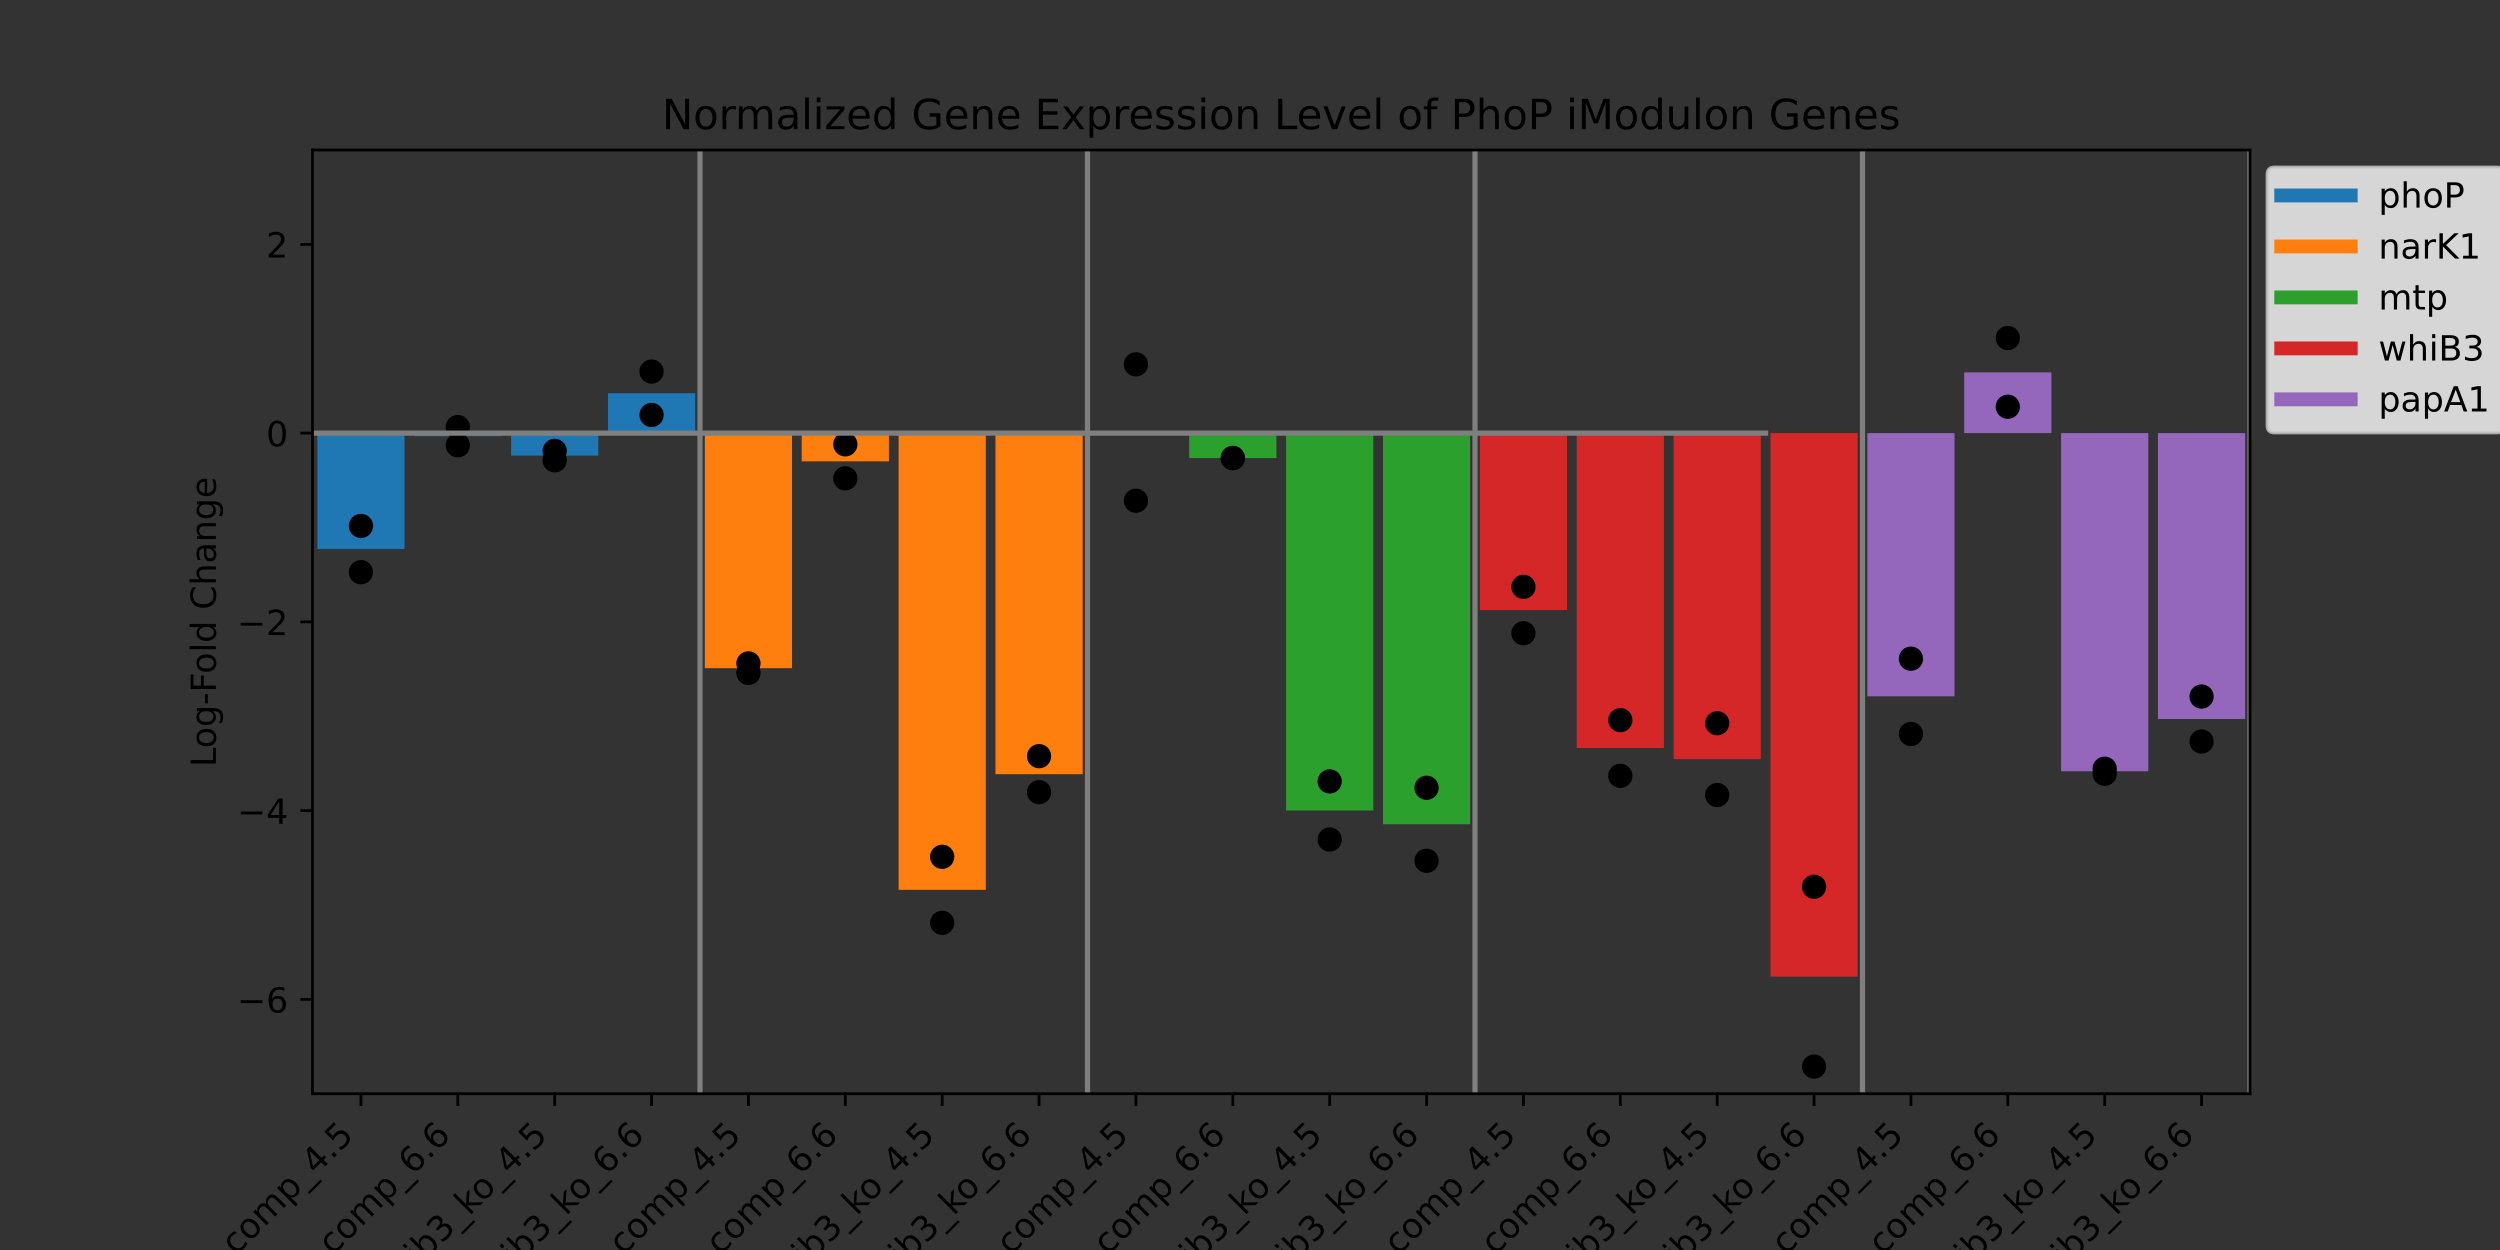 <?xml version="1.0" encoding="utf-8" standalone="no"?>
<!DOCTYPE svg PUBLIC "-//W3C//DTD SVG 1.1//EN"
  "http://www.w3.org/Graphics/SVG/1.1/DTD/svg11.dtd">
<!-- Created with matplotlib (https://matplotlib.org/) -->
<svg height="360pt" version="1.1" viewBox="0 0 720 360" width="720pt" xmlns="http://www.w3.org/2000/svg" xmlns:xlink="http://www.w3.org/1999/xlink">
 <rect x="0" y="0" width="720" height="360" fill="#333333" stroke="none"/>
 <defs>
  <style type="text/css">*{stroke-linecap:butt;stroke-linejoin:round;}</style>
 </defs>
 <g id="figure_1">
  <g id="patch_1">
   <path d="M 0 360 
L 720 360 
L 720 0 
L 0 0 
z
" style="fill:none;"/>
  </g>
  <g id="axes_1">
   <g id="patch_2">
    <path d="M 90 315 
L 648 315 
L 648 43.2 
L 90 43.2 
z
" style="fill:none;"/>
   </g>
   <g id="patch_3">
    <path clip-path="url(#pc46be1fe2b)" d="M 91.395 124.74 
L 116.505 124.74 
L 116.505 158.132 
L 91.395 158.132 
z
" style="fill:#1f77b4;"/>
   </g>
   <g id="patch_4">
    <path clip-path="url(#pc46be1fe2b)" d="M 119.295 124.74 
L 144.405 124.74 
L 144.405 125.62 
L 119.295 125.62 
z
" style="fill:#1f77b4;"/>
   </g>
   <g id="patch_5">
    <path clip-path="url(#pc46be1fe2b)" d="M 147.195 124.74 
L 172.305 124.74 
L 172.305 131.219 
L 147.195 131.219 
z
" style="fill:#1f77b4;"/>
   </g>
   <g id="patch_6">
    <path clip-path="url(#pc46be1fe2b)" d="M 175.095 124.74 
L 200.205 124.74 
L 200.205 113.263 
L 175.095 113.263 
z
" style="fill:#1f77b4;"/>
   </g>
   <g id="patch_7">
    <path clip-path="url(#pc46be1fe2b)" d="M 202.995 124.74 
L 228.105 124.74 
L 228.105 192.435 
L 202.995 192.435 
z
" style="fill:#ff7f0e;"/>
   </g>
   <g id="patch_8">
    <path clip-path="url(#pc46be1fe2b)" d="M 230.895 124.74 
L 256.005 124.74 
L 256.005 132.869 
L 230.895 132.869 
z
" style="fill:#ff7f0e;"/>
   </g>
   <g id="patch_9">
    <path clip-path="url(#pc46be1fe2b)" d="M 258.795 124.74 
L 283.905 124.74 
L 283.905 256.269 
L 258.795 256.269 
z
" style="fill:#ff7f0e;"/>
   </g>
   <g id="patch_10">
    <path clip-path="url(#pc46be1fe2b)" d="M 286.695 124.74 
L 311.805 124.74 
L 311.805 222.966 
L 286.695 222.966 
z
" style="fill:#ff7f0e;"/>
   </g>
   <g id="patch_11">
    <path clip-path="url(#pc46be1fe2b)" d="M 314.595 124.74 
L 339.705 124.74 
L 339.705 124.568 
L 314.595 124.568 
z
" style="fill:#2ca02c;"/>
   </g>
   <g id="patch_12">
    <path clip-path="url(#pc46be1fe2b)" d="M 342.495 124.74 
L 367.605 124.74 
L 367.605 131.926 
L 342.495 131.926 
z
" style="fill:#2ca02c;"/>
   </g>
   <g id="patch_13">
    <path clip-path="url(#pc46be1fe2b)" d="M 370.395 124.74 
L 395.505 124.74 
L 395.505 233.416 
L 370.395 233.416 
z
" style="fill:#2ca02c;"/>
   </g>
   <g id="patch_14">
    <path clip-path="url(#pc46be1fe2b)" d="M 398.295 124.74 
L 423.405 124.74 
L 423.405 237.389 
L 398.295 237.389 
z
" style="fill:#2ca02c;"/>
   </g>
   <g id="patch_15">
    <path clip-path="url(#pc46be1fe2b)" d="M 426.195 124.74 
L 451.305 124.74 
L 451.305 175.691 
L 426.195 175.691 
z
" style="fill:#d62728;"/>
   </g>
   <g id="patch_16">
    <path clip-path="url(#pc46be1fe2b)" d="M 454.095 124.74 
L 479.205 124.74 
L 479.205 215.42 
L 454.095 215.42 
z
" style="fill:#d62728;"/>
   </g>
   <g id="patch_17">
    <path clip-path="url(#pc46be1fe2b)" d="M 481.995 124.74 
L 507.105 124.74 
L 507.105 218.629 
L 481.995 218.629 
z
" style="fill:#d62728;"/>
   </g>
   <g id="patch_18">
    <path clip-path="url(#pc46be1fe2b)" d="M 509.895 124.74 
L 535.005 124.74 
L 535.005 281.283 
L 509.895 281.283 
z
" style="fill:#d62728;"/>
   </g>
   <g id="patch_19">
    <path clip-path="url(#pc46be1fe2b)" d="M 537.795 124.74 
L 562.905 124.74 
L 562.905 200.541 
L 537.795 200.541 
z
" style="fill:#9467bd;"/>
   </g>
   <g id="patch_20">
    <path clip-path="url(#pc46be1fe2b)" d="M 565.695 124.74 
L 590.805 124.74 
L 590.805 107.239 
L 565.695 107.239 
z
" style="fill:#9467bd;"/>
   </g>
   <g id="patch_21">
    <path clip-path="url(#pc46be1fe2b)" d="M 593.595 124.74 
L 618.705 124.74 
L 618.705 222.123 
L 593.595 222.123 
z
" style="fill:#9467bd;"/>
   </g>
   <g id="patch_22">
    <path clip-path="url(#pc46be1fe2b)" d="M 621.495 124.74 
L 646.605 124.74 
L 646.605 207.077 
L 621.495 207.077 
z
" style="fill:#9467bd;"/>
   </g>
   <g id="matplotlib.axis_1">
    <g id="xtick_1">
     <g id="line2d_1">
      <defs>
       <path d="M 0 0 
L 0 3.5 
" id="md2fd1d9abb" style="stroke:#000000;stroke-width:0.8;"/>
      </defs>
      <g>
       <use style="stroke:#000000;stroke-width:0.8;" x="103.95" xlink:href="#md2fd1d9abb" y="315"/>
      </g>
     </g>
     <g id="text_1">
      <!-- whib3_comp_4.5 -->
      <g transform="translate(43.159 386.497)rotate(-45)scale(0.1 -0.1)">
       <defs>
        <path d="M 4.203 54.688 
L 13.188 54.688 
L 24.422 12.016 
L 35.594 54.688 
L 46.188 54.688 
L 57.422 12.016 
L 68.609 54.688 
L 77.594 54.688 
L 63.281 0 
L 52.688 0 
L 40.922 44.828 
L 29.109 0 
L 18.5 0 
z
" id="DejaVuSans-119"/>
        <path d="M 54.891 33.016 
L 54.891 0 
L 45.906 0 
L 45.906 32.719 
Q 45.906 40.484 42.875 44.328 
Q 39.844 48.188 33.797 48.188 
Q 26.516 48.188 22.312 43.547 
Q 18.109 38.922 18.109 30.906 
L 18.109 0 
L 9.078 0 
L 9.078 75.984 
L 18.109 75.984 
L 18.109 46.188 
Q 21.344 51.125 25.703 53.562 
Q 30.078 56 35.797 56 
Q 45.219 56 50.047 50.172 
Q 54.891 44.344 54.891 33.016 
z
" id="DejaVuSans-104"/>
        <path d="M 9.422 54.688 
L 18.406 54.688 
L 18.406 0 
L 9.422 0 
z
M 9.422 75.984 
L 18.406 75.984 
L 18.406 64.594 
L 9.422 64.594 
z
" id="DejaVuSans-105"/>
        <path d="M 48.688 27.297 
Q 48.688 37.203 44.609 42.844 
Q 40.531 48.484 33.406 48.484 
Q 26.266 48.484 22.188 42.844 
Q 18.109 37.203 18.109 27.297 
Q 18.109 17.391 22.188 11.75 
Q 26.266 6.109 33.406 6.109 
Q 40.531 6.109 44.609 11.75 
Q 48.688 17.391 48.688 27.297 
z
M 18.109 46.391 
Q 20.953 51.266 25.266 53.625 
Q 29.594 56 35.594 56 
Q 45.562 56 51.781 48.094 
Q 58.016 40.188 58.016 27.297 
Q 58.016 14.406 51.781 6.484 
Q 45.562 -1.422 35.594 -1.422 
Q 29.594 -1.422 25.266 0.953 
Q 20.953 3.328 18.109 8.203 
L 18.109 0 
L 9.078 0 
L 9.078 75.984 
L 18.109 75.984 
z
" id="DejaVuSans-98"/>
        <path d="M 40.578 39.312 
Q 47.656 37.797 51.625 33 
Q 55.609 28.219 55.609 21.188 
Q 55.609 10.406 48.188 4.484 
Q 40.766 -1.422 27.094 -1.422 
Q 22.516 -1.422 17.656 -0.516 
Q 12.797 0.391 7.625 2.203 
L 7.625 11.719 
Q 11.719 9.328 16.594 8.109 
Q 21.484 6.891 26.812 6.891 
Q 36.078 6.891 40.938 10.547 
Q 45.797 14.203 45.797 21.188 
Q 45.797 27.641 41.281 31.266 
Q 36.766 34.906 28.719 34.906 
L 20.219 34.906 
L 20.219 43.016 
L 29.109 43.016 
Q 36.375 43.016 40.234 45.922 
Q 44.094 48.828 44.094 54.297 
Q 44.094 59.906 40.109 62.906 
Q 36.141 65.922 28.719 65.922 
Q 24.656 65.922 20.016 65.031 
Q 15.375 64.156 9.812 62.312 
L 9.812 71.094 
Q 15.438 72.656 20.344 73.438 
Q 25.25 74.219 29.594 74.219 
Q 40.828 74.219 47.359 69.109 
Q 53.906 64.016 53.906 55.328 
Q 53.906 49.266 50.438 45.094 
Q 46.969 40.922 40.578 39.312 
z
" id="DejaVuSans-51"/>
        <path d="M 50.984 -16.609 
L 50.984 -23.578 
L -0.984 -23.578 
L -0.984 -16.609 
z
" id="DejaVuSans-95"/>
        <path d="M 48.781 52.594 
L 48.781 44.188 
Q 44.969 46.297 41.141 47.344 
Q 37.312 48.391 33.406 48.391 
Q 24.656 48.391 19.812 42.844 
Q 14.984 37.312 14.984 27.297 
Q 14.984 17.281 19.812 11.734 
Q 24.656 6.203 33.406 6.203 
Q 37.312 6.203 41.141 7.25 
Q 44.969 8.297 48.781 10.406 
L 48.781 2.094 
Q 45.016 0.344 40.984 -0.531 
Q 36.969 -1.422 32.422 -1.422 
Q 20.062 -1.422 12.781 6.344 
Q 5.516 14.109 5.516 27.297 
Q 5.516 40.672 12.859 48.328 
Q 20.219 56 33.016 56 
Q 37.156 56 41.109 55.141 
Q 45.062 54.297 48.781 52.594 
z
" id="DejaVuSans-99"/>
        <path d="M 30.609 48.391 
Q 23.391 48.391 19.188 42.75 
Q 14.984 37.109 14.984 27.297 
Q 14.984 17.484 19.156 11.844 
Q 23.344 6.203 30.609 6.203 
Q 37.797 6.203 41.984 11.859 
Q 46.188 17.531 46.188 27.297 
Q 46.188 37.016 41.984 42.703 
Q 37.797 48.391 30.609 48.391 
z
M 30.609 56 
Q 42.328 56 49.016 48.375 
Q 55.719 40.766 55.719 27.297 
Q 55.719 13.875 49.016 6.219 
Q 42.328 -1.422 30.609 -1.422 
Q 18.844 -1.422 12.172 6.219 
Q 5.516 13.875 5.516 27.297 
Q 5.516 40.766 12.172 48.375 
Q 18.844 56 30.609 56 
z
" id="DejaVuSans-111"/>
        <path d="M 52 44.188 
Q 55.375 50.25 60.062 53.125 
Q 64.75 56 71.094 56 
Q 79.641 56 84.281 50.016 
Q 88.922 44.047 88.922 33.016 
L 88.922 0 
L 79.891 0 
L 79.891 32.719 
Q 79.891 40.578 77.094 44.375 
Q 74.312 48.188 68.609 48.188 
Q 61.625 48.188 57.562 43.547 
Q 53.516 38.922 53.516 30.906 
L 53.516 0 
L 44.484 0 
L 44.484 32.719 
Q 44.484 40.625 41.703 44.406 
Q 38.922 48.188 33.109 48.188 
Q 26.219 48.188 22.156 43.531 
Q 18.109 38.875 18.109 30.906 
L 18.109 0 
L 9.078 0 
L 9.078 54.688 
L 18.109 54.688 
L 18.109 46.188 
Q 21.188 51.219 25.484 53.609 
Q 29.781 56 35.688 56 
Q 41.656 56 45.828 52.969 
Q 50 49.953 52 44.188 
z
" id="DejaVuSans-109"/>
        <path d="M 18.109 8.203 
L 18.109 -20.797 
L 9.078 -20.797 
L 9.078 54.688 
L 18.109 54.688 
L 18.109 46.391 
Q 20.953 51.266 25.266 53.625 
Q 29.594 56 35.594 56 
Q 45.562 56 51.781 48.094 
Q 58.016 40.188 58.016 27.297 
Q 58.016 14.406 51.781 6.484 
Q 45.562 -1.422 35.594 -1.422 
Q 29.594 -1.422 25.266 0.953 
Q 20.953 3.328 18.109 8.203 
z
M 48.688 27.297 
Q 48.688 37.203 44.609 42.844 
Q 40.531 48.484 33.406 48.484 
Q 26.266 48.484 22.188 42.844 
Q 18.109 37.203 18.109 27.297 
Q 18.109 17.391 22.188 11.75 
Q 26.266 6.109 33.406 6.109 
Q 40.531 6.109 44.609 11.75 
Q 48.688 17.391 48.688 27.297 
z
" id="DejaVuSans-112"/>
        <path d="M 37.797 64.312 
L 12.891 25.391 
L 37.797 25.391 
z
M 35.203 72.906 
L 47.609 72.906 
L 47.609 25.391 
L 58.016 25.391 
L 58.016 17.188 
L 47.609 17.188 
L 47.609 0 
L 37.797 0 
L 37.797 17.188 
L 4.891 17.188 
L 4.891 26.703 
z
" id="DejaVuSans-52"/>
        <path d="M 10.688 12.406 
L 21 12.406 
L 21 0 
L 10.688 0 
z
" id="DejaVuSans-46"/>
        <path d="M 10.797 72.906 
L 49.516 72.906 
L 49.516 64.594 
L 19.828 64.594 
L 19.828 46.734 
Q 21.969 47.469 24.109 47.828 
Q 26.266 48.188 28.422 48.188 
Q 40.625 48.188 47.75 41.5 
Q 54.891 34.812 54.891 23.391 
Q 54.891 11.625 47.562 5.094 
Q 40.234 -1.422 26.906 -1.422 
Q 22.312 -1.422 17.547 -0.641 
Q 12.797 0.141 7.719 1.703 
L 7.719 11.625 
Q 12.109 9.234 16.797 8.062 
Q 21.484 6.891 26.703 6.891 
Q 35.156 6.891 40.078 11.328 
Q 45.016 15.766 45.016 23.391 
Q 45.016 31 40.078 35.438 
Q 35.156 39.891 26.703 39.891 
Q 22.75 39.891 18.812 39.016 
Q 14.891 38.141 10.797 36.281 
z
" id="DejaVuSans-53"/>
       </defs>
       <use xlink:href="#DejaVuSans-119"/>
       <use x="81.787" xlink:href="#DejaVuSans-104"/>
       <use x="145.166" xlink:href="#DejaVuSans-105"/>
       <use x="172.949" xlink:href="#DejaVuSans-98"/>
       <use x="236.426" xlink:href="#DejaVuSans-51"/>
       <use x="300.049" xlink:href="#DejaVuSans-95"/>
       <use x="350.049" xlink:href="#DejaVuSans-99"/>
       <use x="405.029" xlink:href="#DejaVuSans-111"/>
       <use x="466.211" xlink:href="#DejaVuSans-109"/>
       <use x="563.623" xlink:href="#DejaVuSans-112"/>
       <use x="627.1" xlink:href="#DejaVuSans-95"/>
       <use x="677.1" xlink:href="#DejaVuSans-52"/>
       <use x="740.723" xlink:href="#DejaVuSans-46"/>
       <use x="772.51" xlink:href="#DejaVuSans-53"/>
      </g>
     </g>
    </g>
    <g id="xtick_2">
     <g id="line2d_2">
      <g>
       <use style="stroke:#000000;stroke-width:0.8;" x="131.85" xlink:href="#md2fd1d9abb" y="315"/>
      </g>
     </g>
     <g id="text_2">
      <!-- whib3_comp_6.6 -->
      <g transform="translate(71.059 386.497)rotate(-45)scale(0.1 -0.1)">
       <defs>
        <path d="M 33.016 40.375 
Q 26.375 40.375 22.484 35.828 
Q 18.609 31.297 18.609 23.391 
Q 18.609 15.531 22.484 10.953 
Q 26.375 6.391 33.016 6.391 
Q 39.656 6.391 43.531 10.953 
Q 47.406 15.531 47.406 23.391 
Q 47.406 31.297 43.531 35.828 
Q 39.656 40.375 33.016 40.375 
z
M 52.594 71.297 
L 52.594 62.312 
Q 48.875 64.062 45.094 64.984 
Q 41.312 65.922 37.594 65.922 
Q 27.828 65.922 22.672 59.328 
Q 17.531 52.734 16.797 39.406 
Q 19.672 43.656 24.016 45.922 
Q 28.375 48.188 33.594 48.188 
Q 44.578 48.188 50.953 41.516 
Q 57.328 34.859 57.328 23.391 
Q 57.328 12.156 50.688 5.359 
Q 44.047 -1.422 33.016 -1.422 
Q 20.359 -1.422 13.672 8.266 
Q 6.984 17.969 6.984 36.375 
Q 6.984 53.656 15.188 63.938 
Q 23.391 74.219 37.203 74.219 
Q 40.922 74.219 44.703 73.484 
Q 48.484 72.75 52.594 71.297 
z
" id="DejaVuSans-54"/>
       </defs>
       <use xlink:href="#DejaVuSans-119"/>
       <use x="81.787" xlink:href="#DejaVuSans-104"/>
       <use x="145.166" xlink:href="#DejaVuSans-105"/>
       <use x="172.949" xlink:href="#DejaVuSans-98"/>
       <use x="236.426" xlink:href="#DejaVuSans-51"/>
       <use x="300.049" xlink:href="#DejaVuSans-95"/>
       <use x="350.049" xlink:href="#DejaVuSans-99"/>
       <use x="405.029" xlink:href="#DejaVuSans-111"/>
       <use x="466.211" xlink:href="#DejaVuSans-109"/>
       <use x="563.623" xlink:href="#DejaVuSans-112"/>
       <use x="627.1" xlink:href="#DejaVuSans-95"/>
       <use x="677.1" xlink:href="#DejaVuSans-54"/>
       <use x="740.723" xlink:href="#DejaVuSans-46"/>
       <use x="772.51" xlink:href="#DejaVuSans-54"/>
      </g>
     </g>
    </g>
    <g id="xtick_3">
     <g id="line2d_3">
      <g>
       <use style="stroke:#000000;stroke-width:0.8;" x="159.75" xlink:href="#md2fd1d9abb" y="315"/>
      </g>
     </g>
     <g id="text_3">
      <!-- whib3_ko_4.5 -->
      <g transform="translate(110.385 375.071)rotate(-45)scale(0.1 -0.1)">
       <defs>
        <path d="M 9.078 75.984 
L 18.109 75.984 
L 18.109 31.109 
L 44.922 54.688 
L 56.391 54.688 
L 27.391 29.109 
L 57.625 0 
L 45.906 0 
L 18.109 26.703 
L 18.109 0 
L 9.078 0 
z
" id="DejaVuSans-107"/>
       </defs>
       <use xlink:href="#DejaVuSans-119"/>
       <use x="81.787" xlink:href="#DejaVuSans-104"/>
       <use x="145.166" xlink:href="#DejaVuSans-105"/>
       <use x="172.949" xlink:href="#DejaVuSans-98"/>
       <use x="236.426" xlink:href="#DejaVuSans-51"/>
       <use x="300.049" xlink:href="#DejaVuSans-95"/>
       <use x="350.049" xlink:href="#DejaVuSans-107"/>
       <use x="404.334" xlink:href="#DejaVuSans-111"/>
       <use x="465.516" xlink:href="#DejaVuSans-95"/>
       <use x="515.516" xlink:href="#DejaVuSans-52"/>
       <use x="579.139" xlink:href="#DejaVuSans-46"/>
       <use x="610.926" xlink:href="#DejaVuSans-53"/>
      </g>
     </g>
    </g>
    <g id="xtick_4">
     <g id="line2d_4">
      <g>
       <use style="stroke:#000000;stroke-width:0.8;" x="187.65" xlink:href="#md2fd1d9abb" y="315"/>
      </g>
     </g>
     <g id="text_4">
      <!-- whib3_ko_6.6 -->
      <g transform="translate(138.285 375.071)rotate(-45)scale(0.1 -0.1)">
       <use xlink:href="#DejaVuSans-119"/>
       <use x="81.787" xlink:href="#DejaVuSans-104"/>
       <use x="145.166" xlink:href="#DejaVuSans-105"/>
       <use x="172.949" xlink:href="#DejaVuSans-98"/>
       <use x="236.426" xlink:href="#DejaVuSans-51"/>
       <use x="300.049" xlink:href="#DejaVuSans-95"/>
       <use x="350.049" xlink:href="#DejaVuSans-107"/>
       <use x="404.334" xlink:href="#DejaVuSans-111"/>
       <use x="465.516" xlink:href="#DejaVuSans-95"/>
       <use x="515.516" xlink:href="#DejaVuSans-54"/>
       <use x="579.139" xlink:href="#DejaVuSans-46"/>
       <use x="610.926" xlink:href="#DejaVuSans-54"/>
      </g>
     </g>
    </g>
    <g id="xtick_5">
     <g id="line2d_5">
      <g>
       <use style="stroke:#000000;stroke-width:0.8;" x="215.55" xlink:href="#md2fd1d9abb" y="315"/>
      </g>
     </g>
     <g id="text_5">
      <!-- whib3_comp_4.5 -->
      <g transform="translate(154.759 386.497)rotate(-45)scale(0.1 -0.1)">
       <use xlink:href="#DejaVuSans-119"/>
       <use x="81.787" xlink:href="#DejaVuSans-104"/>
       <use x="145.166" xlink:href="#DejaVuSans-105"/>
       <use x="172.949" xlink:href="#DejaVuSans-98"/>
       <use x="236.426" xlink:href="#DejaVuSans-51"/>
       <use x="300.049" xlink:href="#DejaVuSans-95"/>
       <use x="350.049" xlink:href="#DejaVuSans-99"/>
       <use x="405.029" xlink:href="#DejaVuSans-111"/>
       <use x="466.211" xlink:href="#DejaVuSans-109"/>
       <use x="563.623" xlink:href="#DejaVuSans-112"/>
       <use x="627.1" xlink:href="#DejaVuSans-95"/>
       <use x="677.1" xlink:href="#DejaVuSans-52"/>
       <use x="740.723" xlink:href="#DejaVuSans-46"/>
       <use x="772.51" xlink:href="#DejaVuSans-53"/>
      </g>
     </g>
    </g>
    <g id="xtick_6">
     <g id="line2d_6">
      <g>
       <use style="stroke:#000000;stroke-width:0.8;" x="243.45" xlink:href="#md2fd1d9abb" y="315"/>
      </g>
     </g>
     <g id="text_6">
      <!-- whib3_comp_6.6 -->
      <g transform="translate(182.659 386.497)rotate(-45)scale(0.1 -0.1)">
       <use xlink:href="#DejaVuSans-119"/>
       <use x="81.787" xlink:href="#DejaVuSans-104"/>
       <use x="145.166" xlink:href="#DejaVuSans-105"/>
       <use x="172.949" xlink:href="#DejaVuSans-98"/>
       <use x="236.426" xlink:href="#DejaVuSans-51"/>
       <use x="300.049" xlink:href="#DejaVuSans-95"/>
       <use x="350.049" xlink:href="#DejaVuSans-99"/>
       <use x="405.029" xlink:href="#DejaVuSans-111"/>
       <use x="466.211" xlink:href="#DejaVuSans-109"/>
       <use x="563.623" xlink:href="#DejaVuSans-112"/>
       <use x="627.1" xlink:href="#DejaVuSans-95"/>
       <use x="677.1" xlink:href="#DejaVuSans-54"/>
       <use x="740.723" xlink:href="#DejaVuSans-46"/>
       <use x="772.51" xlink:href="#DejaVuSans-54"/>
      </g>
     </g>
    </g>
    <g id="xtick_7">
     <g id="line2d_7">
      <g>
       <use style="stroke:#000000;stroke-width:0.8;" x="271.35" xlink:href="#md2fd1d9abb" y="315"/>
      </g>
     </g>
     <g id="text_7">
      <!-- whib3_ko_4.5 -->
      <g transform="translate(221.985 375.071)rotate(-45)scale(0.1 -0.1)">
       <use xlink:href="#DejaVuSans-119"/>
       <use x="81.787" xlink:href="#DejaVuSans-104"/>
       <use x="145.166" xlink:href="#DejaVuSans-105"/>
       <use x="172.949" xlink:href="#DejaVuSans-98"/>
       <use x="236.426" xlink:href="#DejaVuSans-51"/>
       <use x="300.049" xlink:href="#DejaVuSans-95"/>
       <use x="350.049" xlink:href="#DejaVuSans-107"/>
       <use x="404.334" xlink:href="#DejaVuSans-111"/>
       <use x="465.516" xlink:href="#DejaVuSans-95"/>
       <use x="515.516" xlink:href="#DejaVuSans-52"/>
       <use x="579.139" xlink:href="#DejaVuSans-46"/>
       <use x="610.926" xlink:href="#DejaVuSans-53"/>
      </g>
     </g>
    </g>
    <g id="xtick_8">
     <g id="line2d_8">
      <g>
       <use style="stroke:#000000;stroke-width:0.8;" x="299.25" xlink:href="#md2fd1d9abb" y="315"/>
      </g>
     </g>
     <g id="text_8">
      <!-- whib3_ko_6.6 -->
      <g transform="translate(249.885 375.071)rotate(-45)scale(0.1 -0.1)">
       <use xlink:href="#DejaVuSans-119"/>
       <use x="81.787" xlink:href="#DejaVuSans-104"/>
       <use x="145.166" xlink:href="#DejaVuSans-105"/>
       <use x="172.949" xlink:href="#DejaVuSans-98"/>
       <use x="236.426" xlink:href="#DejaVuSans-51"/>
       <use x="300.049" xlink:href="#DejaVuSans-95"/>
       <use x="350.049" xlink:href="#DejaVuSans-107"/>
       <use x="404.334" xlink:href="#DejaVuSans-111"/>
       <use x="465.516" xlink:href="#DejaVuSans-95"/>
       <use x="515.516" xlink:href="#DejaVuSans-54"/>
       <use x="579.139" xlink:href="#DejaVuSans-46"/>
       <use x="610.926" xlink:href="#DejaVuSans-54"/>
      </g>
     </g>
    </g>
    <g id="xtick_9">
     <g id="line2d_9">
      <g>
       <use style="stroke:#000000;stroke-width:0.8;" x="327.15" xlink:href="#md2fd1d9abb" y="315"/>
      </g>
     </g>
     <g id="text_9">
      <!-- whib3_comp_4.5 -->
      <g transform="translate(266.359 386.497)rotate(-45)scale(0.1 -0.1)">
       <use xlink:href="#DejaVuSans-119"/>
       <use x="81.787" xlink:href="#DejaVuSans-104"/>
       <use x="145.166" xlink:href="#DejaVuSans-105"/>
       <use x="172.949" xlink:href="#DejaVuSans-98"/>
       <use x="236.426" xlink:href="#DejaVuSans-51"/>
       <use x="300.049" xlink:href="#DejaVuSans-95"/>
       <use x="350.049" xlink:href="#DejaVuSans-99"/>
       <use x="405.029" xlink:href="#DejaVuSans-111"/>
       <use x="466.211" xlink:href="#DejaVuSans-109"/>
       <use x="563.623" xlink:href="#DejaVuSans-112"/>
       <use x="627.1" xlink:href="#DejaVuSans-95"/>
       <use x="677.1" xlink:href="#DejaVuSans-52"/>
       <use x="740.723" xlink:href="#DejaVuSans-46"/>
       <use x="772.51" xlink:href="#DejaVuSans-53"/>
      </g>
     </g>
    </g>
    <g id="xtick_10">
     <g id="line2d_10">
      <g>
       <use style="stroke:#000000;stroke-width:0.8;" x="355.05" xlink:href="#md2fd1d9abb" y="315"/>
      </g>
     </g>
     <g id="text_10">
      <!-- whib3_comp_6.6 -->
      <g transform="translate(294.259 386.497)rotate(-45)scale(0.1 -0.1)">
       <use xlink:href="#DejaVuSans-119"/>
       <use x="81.787" xlink:href="#DejaVuSans-104"/>
       <use x="145.166" xlink:href="#DejaVuSans-105"/>
       <use x="172.949" xlink:href="#DejaVuSans-98"/>
       <use x="236.426" xlink:href="#DejaVuSans-51"/>
       <use x="300.049" xlink:href="#DejaVuSans-95"/>
       <use x="350.049" xlink:href="#DejaVuSans-99"/>
       <use x="405.029" xlink:href="#DejaVuSans-111"/>
       <use x="466.211" xlink:href="#DejaVuSans-109"/>
       <use x="563.623" xlink:href="#DejaVuSans-112"/>
       <use x="627.1" xlink:href="#DejaVuSans-95"/>
       <use x="677.1" xlink:href="#DejaVuSans-54"/>
       <use x="740.723" xlink:href="#DejaVuSans-46"/>
       <use x="772.51" xlink:href="#DejaVuSans-54"/>
      </g>
     </g>
    </g>
    <g id="xtick_11">
     <g id="line2d_11">
      <g>
       <use style="stroke:#000000;stroke-width:0.8;" x="382.95" xlink:href="#md2fd1d9abb" y="315"/>
      </g>
     </g>
     <g id="text_11">
      <!-- whib3_ko_4.5 -->
      <g transform="translate(333.585 375.071)rotate(-45)scale(0.1 -0.1)">
       <use xlink:href="#DejaVuSans-119"/>
       <use x="81.787" xlink:href="#DejaVuSans-104"/>
       <use x="145.166" xlink:href="#DejaVuSans-105"/>
       <use x="172.949" xlink:href="#DejaVuSans-98"/>
       <use x="236.426" xlink:href="#DejaVuSans-51"/>
       <use x="300.049" xlink:href="#DejaVuSans-95"/>
       <use x="350.049" xlink:href="#DejaVuSans-107"/>
       <use x="404.334" xlink:href="#DejaVuSans-111"/>
       <use x="465.516" xlink:href="#DejaVuSans-95"/>
       <use x="515.516" xlink:href="#DejaVuSans-52"/>
       <use x="579.139" xlink:href="#DejaVuSans-46"/>
       <use x="610.926" xlink:href="#DejaVuSans-53"/>
      </g>
     </g>
    </g>
    <g id="xtick_12">
     <g id="line2d_12">
      <g>
       <use style="stroke:#000000;stroke-width:0.8;" x="410.85" xlink:href="#md2fd1d9abb" y="315"/>
      </g>
     </g>
     <g id="text_12">
      <!-- whib3_ko_6.6 -->
      <g transform="translate(361.485 375.071)rotate(-45)scale(0.1 -0.1)">
       <use xlink:href="#DejaVuSans-119"/>
       <use x="81.787" xlink:href="#DejaVuSans-104"/>
       <use x="145.166" xlink:href="#DejaVuSans-105"/>
       <use x="172.949" xlink:href="#DejaVuSans-98"/>
       <use x="236.426" xlink:href="#DejaVuSans-51"/>
       <use x="300.049" xlink:href="#DejaVuSans-95"/>
       <use x="350.049" xlink:href="#DejaVuSans-107"/>
       <use x="404.334" xlink:href="#DejaVuSans-111"/>
       <use x="465.516" xlink:href="#DejaVuSans-95"/>
       <use x="515.516" xlink:href="#DejaVuSans-54"/>
       <use x="579.139" xlink:href="#DejaVuSans-46"/>
       <use x="610.926" xlink:href="#DejaVuSans-54"/>
      </g>
     </g>
    </g>
    <g id="xtick_13">
     <g id="line2d_13">
      <g>
       <use style="stroke:#000000;stroke-width:0.8;" x="438.75" xlink:href="#md2fd1d9abb" y="315"/>
      </g>
     </g>
     <g id="text_13">
      <!-- whib3_comp_4.5 -->
      <g transform="translate(377.959 386.497)rotate(-45)scale(0.1 -0.1)">
       <use xlink:href="#DejaVuSans-119"/>
       <use x="81.787" xlink:href="#DejaVuSans-104"/>
       <use x="145.166" xlink:href="#DejaVuSans-105"/>
       <use x="172.949" xlink:href="#DejaVuSans-98"/>
       <use x="236.426" xlink:href="#DejaVuSans-51"/>
       <use x="300.049" xlink:href="#DejaVuSans-95"/>
       <use x="350.049" xlink:href="#DejaVuSans-99"/>
       <use x="405.029" xlink:href="#DejaVuSans-111"/>
       <use x="466.211" xlink:href="#DejaVuSans-109"/>
       <use x="563.623" xlink:href="#DejaVuSans-112"/>
       <use x="627.1" xlink:href="#DejaVuSans-95"/>
       <use x="677.1" xlink:href="#DejaVuSans-52"/>
       <use x="740.723" xlink:href="#DejaVuSans-46"/>
       <use x="772.51" xlink:href="#DejaVuSans-53"/>
      </g>
     </g>
    </g>
    <g id="xtick_14">
     <g id="line2d_14">
      <g>
       <use style="stroke:#000000;stroke-width:0.8;" x="466.65" xlink:href="#md2fd1d9abb" y="315"/>
      </g>
     </g>
     <g id="text_14">
      <!-- whib3_comp_6.6 -->
      <g transform="translate(405.859 386.497)rotate(-45)scale(0.1 -0.1)">
       <use xlink:href="#DejaVuSans-119"/>
       <use x="81.787" xlink:href="#DejaVuSans-104"/>
       <use x="145.166" xlink:href="#DejaVuSans-105"/>
       <use x="172.949" xlink:href="#DejaVuSans-98"/>
       <use x="236.426" xlink:href="#DejaVuSans-51"/>
       <use x="300.049" xlink:href="#DejaVuSans-95"/>
       <use x="350.049" xlink:href="#DejaVuSans-99"/>
       <use x="405.029" xlink:href="#DejaVuSans-111"/>
       <use x="466.211" xlink:href="#DejaVuSans-109"/>
       <use x="563.623" xlink:href="#DejaVuSans-112"/>
       <use x="627.1" xlink:href="#DejaVuSans-95"/>
       <use x="677.1" xlink:href="#DejaVuSans-54"/>
       <use x="740.723" xlink:href="#DejaVuSans-46"/>
       <use x="772.51" xlink:href="#DejaVuSans-54"/>
      </g>
     </g>
    </g>
    <g id="xtick_15">
     <g id="line2d_15">
      <g>
       <use style="stroke:#000000;stroke-width:0.8;" x="494.55" xlink:href="#md2fd1d9abb" y="315"/>
      </g>
     </g>
     <g id="text_15">
      <!-- whib3_ko_4.5 -->
      <g transform="translate(445.185 375.071)rotate(-45)scale(0.1 -0.1)">
       <use xlink:href="#DejaVuSans-119"/>
       <use x="81.787" xlink:href="#DejaVuSans-104"/>
       <use x="145.166" xlink:href="#DejaVuSans-105"/>
       <use x="172.949" xlink:href="#DejaVuSans-98"/>
       <use x="236.426" xlink:href="#DejaVuSans-51"/>
       <use x="300.049" xlink:href="#DejaVuSans-95"/>
       <use x="350.049" xlink:href="#DejaVuSans-107"/>
       <use x="404.334" xlink:href="#DejaVuSans-111"/>
       <use x="465.516" xlink:href="#DejaVuSans-95"/>
       <use x="515.516" xlink:href="#DejaVuSans-52"/>
       <use x="579.139" xlink:href="#DejaVuSans-46"/>
       <use x="610.926" xlink:href="#DejaVuSans-53"/>
      </g>
     </g>
    </g>
    <g id="xtick_16">
     <g id="line2d_16">
      <g>
       <use style="stroke:#000000;stroke-width:0.8;" x="522.45" xlink:href="#md2fd1d9abb" y="315"/>
      </g>
     </g>
     <g id="text_16">
      <!-- whib3_ko_6.6 -->
      <g transform="translate(473.085 375.071)rotate(-45)scale(0.1 -0.1)">
       <use xlink:href="#DejaVuSans-119"/>
       <use x="81.787" xlink:href="#DejaVuSans-104"/>
       <use x="145.166" xlink:href="#DejaVuSans-105"/>
       <use x="172.949" xlink:href="#DejaVuSans-98"/>
       <use x="236.426" xlink:href="#DejaVuSans-51"/>
       <use x="300.049" xlink:href="#DejaVuSans-95"/>
       <use x="350.049" xlink:href="#DejaVuSans-107"/>
       <use x="404.334" xlink:href="#DejaVuSans-111"/>
       <use x="465.516" xlink:href="#DejaVuSans-95"/>
       <use x="515.516" xlink:href="#DejaVuSans-54"/>
       <use x="579.139" xlink:href="#DejaVuSans-46"/>
       <use x="610.926" xlink:href="#DejaVuSans-54"/>
      </g>
     </g>
    </g>
    <g id="xtick_17">
     <g id="line2d_17">
      <g>
       <use style="stroke:#000000;stroke-width:0.8;" x="550.35" xlink:href="#md2fd1d9abb" y="315"/>
      </g>
     </g>
     <g id="text_17">
      <!-- whib3_comp_4.5 -->
      <g transform="translate(489.559 386.497)rotate(-45)scale(0.1 -0.1)">
       <use xlink:href="#DejaVuSans-119"/>
       <use x="81.787" xlink:href="#DejaVuSans-104"/>
       <use x="145.166" xlink:href="#DejaVuSans-105"/>
       <use x="172.949" xlink:href="#DejaVuSans-98"/>
       <use x="236.426" xlink:href="#DejaVuSans-51"/>
       <use x="300.049" xlink:href="#DejaVuSans-95"/>
       <use x="350.049" xlink:href="#DejaVuSans-99"/>
       <use x="405.029" xlink:href="#DejaVuSans-111"/>
       <use x="466.211" xlink:href="#DejaVuSans-109"/>
       <use x="563.623" xlink:href="#DejaVuSans-112"/>
       <use x="627.1" xlink:href="#DejaVuSans-95"/>
       <use x="677.1" xlink:href="#DejaVuSans-52"/>
       <use x="740.723" xlink:href="#DejaVuSans-46"/>
       <use x="772.51" xlink:href="#DejaVuSans-53"/>
      </g>
     </g>
    </g>
    <g id="xtick_18">
     <g id="line2d_18">
      <g>
       <use style="stroke:#000000;stroke-width:0.8;" x="578.25" xlink:href="#md2fd1d9abb" y="315"/>
      </g>
     </g>
     <g id="text_18">
      <!-- whib3_comp_6.6 -->
      <g transform="translate(517.459 386.497)rotate(-45)scale(0.1 -0.1)">
       <use xlink:href="#DejaVuSans-119"/>
       <use x="81.787" xlink:href="#DejaVuSans-104"/>
       <use x="145.166" xlink:href="#DejaVuSans-105"/>
       <use x="172.949" xlink:href="#DejaVuSans-98"/>
       <use x="236.426" xlink:href="#DejaVuSans-51"/>
       <use x="300.049" xlink:href="#DejaVuSans-95"/>
       <use x="350.049" xlink:href="#DejaVuSans-99"/>
       <use x="405.029" xlink:href="#DejaVuSans-111"/>
       <use x="466.211" xlink:href="#DejaVuSans-109"/>
       <use x="563.623" xlink:href="#DejaVuSans-112"/>
       <use x="627.1" xlink:href="#DejaVuSans-95"/>
       <use x="677.1" xlink:href="#DejaVuSans-54"/>
       <use x="740.723" xlink:href="#DejaVuSans-46"/>
       <use x="772.51" xlink:href="#DejaVuSans-54"/>
      </g>
     </g>
    </g>
    <g id="xtick_19">
     <g id="line2d_19">
      <g>
       <use style="stroke:#000000;stroke-width:0.8;" x="606.15" xlink:href="#md2fd1d9abb" y="315"/>
      </g>
     </g>
     <g id="text_19">
      <!-- whib3_ko_4.5 -->
      <g transform="translate(556.785 375.071)rotate(-45)scale(0.1 -0.1)">
       <use xlink:href="#DejaVuSans-119"/>
       <use x="81.787" xlink:href="#DejaVuSans-104"/>
       <use x="145.166" xlink:href="#DejaVuSans-105"/>
       <use x="172.949" xlink:href="#DejaVuSans-98"/>
       <use x="236.426" xlink:href="#DejaVuSans-51"/>
       <use x="300.049" xlink:href="#DejaVuSans-95"/>
       <use x="350.049" xlink:href="#DejaVuSans-107"/>
       <use x="404.334" xlink:href="#DejaVuSans-111"/>
       <use x="465.516" xlink:href="#DejaVuSans-95"/>
       <use x="515.516" xlink:href="#DejaVuSans-52"/>
       <use x="579.139" xlink:href="#DejaVuSans-46"/>
       <use x="610.926" xlink:href="#DejaVuSans-53"/>
      </g>
     </g>
    </g>
    <g id="xtick_20">
     <g id="line2d_20">
      <g>
       <use style="stroke:#000000;stroke-width:0.8;" x="634.05" xlink:href="#md2fd1d9abb" y="315"/>
      </g>
     </g>
     <g id="text_20">
      <!-- whib3_ko_6.6 -->
      <g transform="translate(584.685 375.071)rotate(-45)scale(0.1 -0.1)">
       <use xlink:href="#DejaVuSans-119"/>
       <use x="81.787" xlink:href="#DejaVuSans-104"/>
       <use x="145.166" xlink:href="#DejaVuSans-105"/>
       <use x="172.949" xlink:href="#DejaVuSans-98"/>
       <use x="236.426" xlink:href="#DejaVuSans-51"/>
       <use x="300.049" xlink:href="#DejaVuSans-95"/>
       <use x="350.049" xlink:href="#DejaVuSans-107"/>
       <use x="404.334" xlink:href="#DejaVuSans-111"/>
       <use x="465.516" xlink:href="#DejaVuSans-95"/>
       <use x="515.516" xlink:href="#DejaVuSans-54"/>
       <use x="579.139" xlink:href="#DejaVuSans-46"/>
       <use x="610.926" xlink:href="#DejaVuSans-54"/>
      </g>
     </g>
    </g>
   </g>
   <g id="matplotlib.axis_2">
    <g id="ytick_1">
     <g id="line2d_21">
      <defs>
       <path d="M 0 0 
L -3.5 0 
" id="m4c24d23445" style="stroke:#000000;stroke-width:0.8;"/>
      </defs>
      <g>
       <use style="stroke:#000000;stroke-width:0.8;" x="90" xlink:href="#m4c24d23445" y="287.82"/>
      </g>
     </g>
     <g id="text_21">
      <!-- −6 -->
      <g transform="translate(68.258 291.619)scale(0.1 -0.1)">
       <defs>
        <path d="M 10.594 35.5 
L 73.188 35.5 
L 73.188 27.203 
L 10.594 27.203 
z
" id="DejaVuSans-8722"/>
       </defs>
       <use xlink:href="#DejaVuSans-8722"/>
       <use x="83.789" xlink:href="#DejaVuSans-54"/>
      </g>
     </g>
    </g>
    <g id="ytick_2">
     <g id="line2d_22">
      <g>
       <use style="stroke:#000000;stroke-width:0.8;" x="90" xlink:href="#m4c24d23445" y="233.46"/>
      </g>
     </g>
     <g id="text_22">
      <!-- −4 -->
      <g transform="translate(68.258 237.259)scale(0.1 -0.1)">
       <use xlink:href="#DejaVuSans-8722"/>
       <use x="83.789" xlink:href="#DejaVuSans-52"/>
      </g>
     </g>
    </g>
    <g id="ytick_3">
     <g id="line2d_23">
      <g>
       <use style="stroke:#000000;stroke-width:0.8;" x="90" xlink:href="#m4c24d23445" y="179.1"/>
      </g>
     </g>
     <g id="text_23">
      <!-- −2 -->
      <g transform="translate(68.258 182.899)scale(0.1 -0.1)">
       <defs>
        <path d="M 19.188 8.297 
L 53.609 8.297 
L 53.609 0 
L 7.328 0 
L 7.328 8.297 
Q 12.938 14.109 22.625 23.891 
Q 32.328 33.688 34.812 36.531 
Q 39.547 41.844 41.422 45.531 
Q 43.312 49.219 43.312 52.781 
Q 43.312 58.594 39.234 62.25 
Q 35.156 65.922 28.609 65.922 
Q 23.969 65.922 18.812 64.312 
Q 13.672 62.703 7.812 59.422 
L 7.812 69.391 
Q 13.766 71.781 18.938 73 
Q 24.125 74.219 28.422 74.219 
Q 39.75 74.219 46.484 68.547 
Q 53.219 62.891 53.219 53.422 
Q 53.219 48.922 51.531 44.891 
Q 49.859 40.875 45.406 35.406 
Q 44.188 33.984 37.641 27.219 
Q 31.109 20.453 19.188 8.297 
z
" id="DejaVuSans-50"/>
       </defs>
       <use xlink:href="#DejaVuSans-8722"/>
       <use x="83.789" xlink:href="#DejaVuSans-50"/>
      </g>
     </g>
    </g>
    <g id="ytick_4">
     <g id="line2d_24">
      <g>
       <use style="stroke:#000000;stroke-width:0.8;" x="90" xlink:href="#m4c24d23445" y="124.74"/>
      </g>
     </g>
     <g id="text_24">
      <!-- 0 -->
      <g transform="translate(76.638 128.539)scale(0.1 -0.1)">
       <defs>
        <path d="M 31.781 66.406 
Q 24.172 66.406 20.328 58.906 
Q 16.5 51.422 16.5 36.375 
Q 16.5 21.391 20.328 13.891 
Q 24.172 6.391 31.781 6.391 
Q 39.453 6.391 43.281 13.891 
Q 47.125 21.391 47.125 36.375 
Q 47.125 51.422 43.281 58.906 
Q 39.453 66.406 31.781 66.406 
z
M 31.781 74.219 
Q 44.047 74.219 50.516 64.516 
Q 56.984 54.828 56.984 36.375 
Q 56.984 17.969 50.516 8.266 
Q 44.047 -1.422 31.781 -1.422 
Q 19.531 -1.422 13.062 8.266 
Q 6.594 17.969 6.594 36.375 
Q 6.594 54.828 13.062 64.516 
Q 19.531 74.219 31.781 74.219 
z
" id="DejaVuSans-48"/>
       </defs>
       <use xlink:href="#DejaVuSans-48"/>
      </g>
     </g>
    </g>
    <g id="ytick_5">
     <g id="line2d_25">
      <g>
       <use style="stroke:#000000;stroke-width:0.8;" x="90" xlink:href="#m4c24d23445" y="70.38"/>
      </g>
     </g>
     <g id="text_25">
      <!-- 2 -->
      <g transform="translate(76.638 74.179)scale(0.1 -0.1)">
       <use xlink:href="#DejaVuSans-50"/>
      </g>
     </g>
    </g>
    <g id="text_26">
     <!-- Log-Fold Change -->
     <g transform="translate(62.178 220.886)rotate(-90)scale(0.1 -0.1)">
      <defs>
       <path d="M 9.812 72.906 
L 19.672 72.906 
L 19.672 8.297 
L 55.172 8.297 
L 55.172 0 
L 9.812 0 
z
" id="DejaVuSans-76"/>
       <path d="M 45.406 27.984 
Q 45.406 37.75 41.375 43.109 
Q 37.359 48.484 30.078 48.484 
Q 22.859 48.484 18.828 43.109 
Q 14.797 37.75 14.797 27.984 
Q 14.797 18.266 18.828 12.891 
Q 22.859 7.516 30.078 7.516 
Q 37.359 7.516 41.375 12.891 
Q 45.406 18.266 45.406 27.984 
z
M 54.391 6.781 
Q 54.391 -7.172 48.188 -13.984 
Q 42 -20.797 29.203 -20.797 
Q 24.469 -20.797 20.266 -20.094 
Q 16.062 -19.391 12.109 -17.922 
L 12.109 -9.188 
Q 16.062 -11.328 19.922 -12.344 
Q 23.781 -13.375 27.781 -13.375 
Q 36.625 -13.375 41.016 -8.766 
Q 45.406 -4.156 45.406 5.172 
L 45.406 9.625 
Q 42.625 4.781 38.281 2.391 
Q 33.938 0 27.875 0 
Q 17.828 0 11.672 7.656 
Q 5.516 15.328 5.516 27.984 
Q 5.516 40.672 11.672 48.328 
Q 17.828 56 27.875 56 
Q 33.938 56 38.281 53.609 
Q 42.625 51.219 45.406 46.391 
L 45.406 54.688 
L 54.391 54.688 
z
" id="DejaVuSans-103"/>
       <path d="M 4.891 31.391 
L 31.203 31.391 
L 31.203 23.391 
L 4.891 23.391 
z
" id="DejaVuSans-45"/>
       <path d="M 9.812 72.906 
L 51.703 72.906 
L 51.703 64.594 
L 19.672 64.594 
L 19.672 43.109 
L 48.578 43.109 
L 48.578 34.812 
L 19.672 34.812 
L 19.672 0 
L 9.812 0 
z
" id="DejaVuSans-70"/>
       <path d="M 9.422 75.984 
L 18.406 75.984 
L 18.406 0 
L 9.422 0 
z
" id="DejaVuSans-108"/>
       <path d="M 45.406 46.391 
L 45.406 75.984 
L 54.391 75.984 
L 54.391 0 
L 45.406 0 
L 45.406 8.203 
Q 42.578 3.328 38.25 0.953 
Q 33.938 -1.422 27.875 -1.422 
Q 17.969 -1.422 11.734 6.484 
Q 5.516 14.406 5.516 27.297 
Q 5.516 40.188 11.734 48.094 
Q 17.969 56 27.875 56 
Q 33.938 56 38.25 53.625 
Q 42.578 51.266 45.406 46.391 
z
M 14.797 27.297 
Q 14.797 17.391 18.875 11.75 
Q 22.953 6.109 30.078 6.109 
Q 37.203 6.109 41.297 11.75 
Q 45.406 17.391 45.406 27.297 
Q 45.406 37.203 41.297 42.844 
Q 37.203 48.484 30.078 48.484 
Q 22.953 48.484 18.875 42.844 
Q 14.797 37.203 14.797 27.297 
z
" id="DejaVuSans-100"/>
       <path id="DejaVuSans-32"/>
       <path d="M 64.406 67.281 
L 64.406 56.891 
Q 59.422 61.531 53.781 63.812 
Q 48.141 66.109 41.797 66.109 
Q 29.297 66.109 22.656 58.469 
Q 16.016 50.828 16.016 36.375 
Q 16.016 21.969 22.656 14.328 
Q 29.297 6.688 41.797 6.688 
Q 48.141 6.688 53.781 8.984 
Q 59.422 11.281 64.406 15.922 
L 64.406 5.609 
Q 59.234 2.094 53.438 0.328 
Q 47.656 -1.422 41.219 -1.422 
Q 24.656 -1.422 15.125 8.703 
Q 5.609 18.844 5.609 36.375 
Q 5.609 53.953 15.125 64.078 
Q 24.656 74.219 41.219 74.219 
Q 47.75 74.219 53.531 72.484 
Q 59.328 70.75 64.406 67.281 
z
" id="DejaVuSans-67"/>
       <path d="M 34.281 27.484 
Q 23.391 27.484 19.188 25 
Q 14.984 22.516 14.984 16.5 
Q 14.984 11.719 18.141 8.906 
Q 21.297 6.109 26.703 6.109 
Q 34.188 6.109 38.703 11.406 
Q 43.219 16.703 43.219 25.484 
L 43.219 27.484 
z
M 52.203 31.203 
L 52.203 0 
L 43.219 0 
L 43.219 8.297 
Q 40.141 3.328 35.547 0.953 
Q 30.953 -1.422 24.312 -1.422 
Q 15.922 -1.422 10.953 3.297 
Q 6 8.016 6 15.922 
Q 6 25.141 12.172 29.828 
Q 18.359 34.516 30.609 34.516 
L 43.219 34.516 
L 43.219 35.406 
Q 43.219 41.609 39.141 45 
Q 35.062 48.391 27.688 48.391 
Q 23 48.391 18.547 47.266 
Q 14.109 46.141 10.016 43.891 
L 10.016 52.203 
Q 14.938 54.109 19.578 55.047 
Q 24.219 56 28.609 56 
Q 40.484 56 46.344 49.844 
Q 52.203 43.703 52.203 31.203 
z
" id="DejaVuSans-97"/>
       <path d="M 54.891 33.016 
L 54.891 0 
L 45.906 0 
L 45.906 32.719 
Q 45.906 40.484 42.875 44.328 
Q 39.844 48.188 33.797 48.188 
Q 26.516 48.188 22.312 43.547 
Q 18.109 38.922 18.109 30.906 
L 18.109 0 
L 9.078 0 
L 9.078 54.688 
L 18.109 54.688 
L 18.109 46.188 
Q 21.344 51.125 25.703 53.562 
Q 30.078 56 35.797 56 
Q 45.219 56 50.047 50.172 
Q 54.891 44.344 54.891 33.016 
z
" id="DejaVuSans-110"/>
       <path d="M 56.203 29.594 
L 56.203 25.203 
L 14.891 25.203 
Q 15.484 15.922 20.484 11.062 
Q 25.484 6.203 34.422 6.203 
Q 39.594 6.203 44.453 7.469 
Q 49.312 8.734 54.109 11.281 
L 54.109 2.781 
Q 49.266 0.734 44.188 -0.344 
Q 39.109 -1.422 33.891 -1.422 
Q 20.797 -1.422 13.156 6.188 
Q 5.516 13.812 5.516 26.812 
Q 5.516 40.234 12.766 48.109 
Q 20.016 56 32.328 56 
Q 43.359 56 49.781 48.891 
Q 56.203 41.797 56.203 29.594 
z
M 47.219 32.234 
Q 47.125 39.594 43.094 43.984 
Q 39.062 48.391 32.422 48.391 
Q 24.906 48.391 20.391 44.141 
Q 15.875 39.891 15.188 32.172 
z
" id="DejaVuSans-101"/>
      </defs>
      <use xlink:href="#DejaVuSans-76"/>
      <use x="53.963" xlink:href="#DejaVuSans-111"/>
      <use x="115.145" xlink:href="#DejaVuSans-103"/>
      <use x="178.621" xlink:href="#DejaVuSans-45"/>
      <use x="214.705" xlink:href="#DejaVuSans-70"/>
      <use x="268.6" xlink:href="#DejaVuSans-111"/>
      <use x="329.781" xlink:href="#DejaVuSans-108"/>
      <use x="357.564" xlink:href="#DejaVuSans-100"/>
      <use x="421.041" xlink:href="#DejaVuSans-32"/>
      <use x="452.828" xlink:href="#DejaVuSans-67"/>
      <use x="522.652" xlink:href="#DejaVuSans-104"/>
      <use x="586.031" xlink:href="#DejaVuSans-97"/>
      <use x="647.311" xlink:href="#DejaVuSans-110"/>
      <use x="710.689" xlink:href="#DejaVuSans-103"/>
      <use x="774.166" xlink:href="#DejaVuSans-101"/>
     </g>
    </g>
   </g>
   <g id="line2d_26">
    <defs>
     <path d="M 0 3 
C 0.796 3 1.559 2.684 2.121 2.121 
C 2.684 1.559 3 0.796 3 0 
C 3 -0.796 2.684 -1.559 2.121 -2.121 
C 1.559 -2.684 0.796 -3 0 -3 
C -0.796 -3 -1.559 -2.684 -2.121 -2.121 
C -2.684 -1.559 -3 -0.796 -3 0 
C -3 0.796 -2.684 1.559 -2.121 2.121 
C -1.559 2.684 -0.796 3 0 3 
z
" id="m04deb95da3" style="stroke:#000000;"/>
    </defs>
    <g clip-path="url(#pc46be1fe2b)">
     <use style="stroke:#000000;" x="103.95" xlink:href="#m04deb95da3" y="151.473"/>
    </g>
   </g>
   <g id="line2d_27">
    <g clip-path="url(#pc46be1fe2b)">
     <use style="stroke:#000000;" x="103.95" xlink:href="#m04deb95da3" y="164.791"/>
    </g>
   </g>
   <g id="line2d_28">
    <g clip-path="url(#pc46be1fe2b)">
     <use style="stroke:#000000;" x="131.85" xlink:href="#m04deb95da3" y="128.246"/>
    </g>
   </g>
   <g id="line2d_29">
    <g clip-path="url(#pc46be1fe2b)">
     <use style="stroke:#000000;" x="131.85" xlink:href="#m04deb95da3" y="122.995"/>
    </g>
   </g>
   <g id="line2d_30">
    <g clip-path="url(#pc46be1fe2b)">
     <use style="stroke:#000000;" x="159.75" xlink:href="#m04deb95da3" y="132.572"/>
    </g>
   </g>
   <g id="line2d_31">
    <g clip-path="url(#pc46be1fe2b)">
     <use style="stroke:#000000;" x="159.75" xlink:href="#m04deb95da3" y="129.865"/>
    </g>
   </g>
   <g id="line2d_32">
    <g clip-path="url(#pc46be1fe2b)">
     <use style="stroke:#000000;" x="187.65" xlink:href="#m04deb95da3" y="119.513"/>
    </g>
   </g>
   <g id="line2d_33">
    <g clip-path="url(#pc46be1fe2b)">
     <use style="stroke:#000000;" x="187.65" xlink:href="#m04deb95da3" y="107.013"/>
    </g>
   </g>
   <g id="line2d_34">
    <path clip-path="url(#pc46be1fe2b)" d="M 201.6 315 
L 201.6 16.02 
" style="fill:none;stroke:#7f7f7f;stroke-linecap:square;stroke-width:1.5;"/>
   </g>
   <g id="line2d_35">
    <g clip-path="url(#pc46be1fe2b)">
     <use style="stroke:#000000;" x="215.55" xlink:href="#m04deb95da3" y="191.05"/>
    </g>
   </g>
   <g id="line2d_36">
    <g clip-path="url(#pc46be1fe2b)">
     <use style="stroke:#000000;" x="215.55" xlink:href="#m04deb95da3" y="193.82"/>
    </g>
   </g>
   <g id="line2d_37">
    <g clip-path="url(#pc46be1fe2b)">
     <use style="stroke:#000000;" x="243.45" xlink:href="#m04deb95da3" y="127.972"/>
    </g>
   </g>
   <g id="line2d_38">
    <g clip-path="url(#pc46be1fe2b)">
     <use style="stroke:#000000;" x="243.45" xlink:href="#m04deb95da3" y="137.766"/>
    </g>
   </g>
   <g id="line2d_39">
    <g clip-path="url(#pc46be1fe2b)">
     <use style="stroke:#000000;" x="271.35" xlink:href="#m04deb95da3" y="265.779"/>
    </g>
   </g>
   <g id="line2d_40">
    <g clip-path="url(#pc46be1fe2b)">
     <use style="stroke:#000000;" x="271.35" xlink:href="#m04deb95da3" y="246.76"/>
    </g>
   </g>
   <g id="line2d_41">
    <g clip-path="url(#pc46be1fe2b)">
     <use style="stroke:#000000;" x="299.25" xlink:href="#m04deb95da3" y="228.153"/>
    </g>
   </g>
   <g id="line2d_42">
    <g clip-path="url(#pc46be1fe2b)">
     <use style="stroke:#000000;" x="299.25" xlink:href="#m04deb95da3" y="217.779"/>
    </g>
   </g>
   <g id="line2d_43">
    <path clip-path="url(#pc46be1fe2b)" d="M 313.2 315 
L 313.2 16.02 
" style="fill:none;stroke:#7f7f7f;stroke-linecap:square;stroke-width:1.5;"/>
   </g>
   <g id="line2d_44">
    <g clip-path="url(#pc46be1fe2b)">
     <use style="stroke:#000000;" x="327.15" xlink:href="#m04deb95da3" y="144.209"/>
    </g>
   </g>
   <g id="line2d_45">
    <g clip-path="url(#pc46be1fe2b)">
     <use style="stroke:#000000;" x="327.15" xlink:href="#m04deb95da3" y="104.928"/>
    </g>
   </g>
   <g id="line2d_46">
    <g clip-path="url(#pc46be1fe2b)">
     <use style="stroke:#000000;" x="355.05" xlink:href="#m04deb95da3" y="131.883"/>
    </g>
   </g>
   <g id="line2d_47">
    <g clip-path="url(#pc46be1fe2b)">
     <use style="stroke:#000000;" x="355.05" xlink:href="#m04deb95da3" y="131.968"/>
    </g>
   </g>
   <g id="line2d_48">
    <g clip-path="url(#pc46be1fe2b)">
     <use style="stroke:#000000;" x="382.95" xlink:href="#m04deb95da3" y="241.783"/>
    </g>
   </g>
   <g id="line2d_49">
    <g clip-path="url(#pc46be1fe2b)">
     <use style="stroke:#000000;" x="382.95" xlink:href="#m04deb95da3" y="225.049"/>
    </g>
   </g>
   <g id="line2d_50">
    <g clip-path="url(#pc46be1fe2b)">
     <use style="stroke:#000000;" x="410.85" xlink:href="#m04deb95da3" y="247.903"/>
    </g>
   </g>
   <g id="line2d_51">
    <g clip-path="url(#pc46be1fe2b)">
     <use style="stroke:#000000;" x="410.85" xlink:href="#m04deb95da3" y="226.875"/>
    </g>
   </g>
   <g id="line2d_52">
    <path clip-path="url(#pc46be1fe2b)" d="M 424.8 315 
L 424.8 16.02 
" style="fill:none;stroke:#7f7f7f;stroke-linecap:square;stroke-width:1.5;"/>
   </g>
   <g id="line2d_53">
    <g clip-path="url(#pc46be1fe2b)">
     <use style="stroke:#000000;" x="438.75" xlink:href="#m04deb95da3" y="182.367"/>
    </g>
   </g>
   <g id="line2d_54">
    <g clip-path="url(#pc46be1fe2b)">
     <use style="stroke:#000000;" x="438.75" xlink:href="#m04deb95da3" y="169.014"/>
    </g>
   </g>
   <g id="line2d_55">
    <g clip-path="url(#pc46be1fe2b)">
     <use style="stroke:#000000;" x="466.65" xlink:href="#m04deb95da3" y="223.446"/>
    </g>
   </g>
   <g id="line2d_56">
    <g clip-path="url(#pc46be1fe2b)">
     <use style="stroke:#000000;" x="466.65" xlink:href="#m04deb95da3" y="207.394"/>
    </g>
   </g>
   <g id="line2d_57">
    <g clip-path="url(#pc46be1fe2b)">
     <use style="stroke:#000000;" x="494.55" xlink:href="#m04deb95da3" y="228.971"/>
    </g>
   </g>
   <g id="line2d_58">
    <g clip-path="url(#pc46be1fe2b)">
     <use style="stroke:#000000;" x="494.55" xlink:href="#m04deb95da3" y="208.288"/>
    </g>
   </g>
   <g id="line2d_59">
    <g clip-path="url(#pc46be1fe2b)">
     <use style="stroke:#000000;" x="522.45" xlink:href="#m04deb95da3" y="255.382"/>
    </g>
   </g>
   <g id="line2d_60">
    <g clip-path="url(#pc46be1fe2b)">
     <use style="stroke:#000000;" x="522.45" xlink:href="#m04deb95da3" y="307.184"/>
    </g>
   </g>
   <g id="line2d_61">
    <path clip-path="url(#pc46be1fe2b)" d="M 536.4 315 
L 536.4 16.02 
" style="fill:none;stroke:#7f7f7f;stroke-linecap:square;stroke-width:1.5;"/>
   </g>
   <g id="line2d_62">
    <g clip-path="url(#pc46be1fe2b)">
     <use style="stroke:#000000;" x="550.35" xlink:href="#m04deb95da3" y="189.699"/>
    </g>
   </g>
   <g id="line2d_63">
    <g clip-path="url(#pc46be1fe2b)">
     <use style="stroke:#000000;" x="550.35" xlink:href="#m04deb95da3" y="211.383"/>
    </g>
   </g>
   <g id="line2d_64">
    <g clip-path="url(#pc46be1fe2b)">
     <use style="stroke:#000000;" x="578.25" xlink:href="#m04deb95da3" y="97.34"/>
    </g>
   </g>
   <g id="line2d_65">
    <g clip-path="url(#pc46be1fe2b)">
     <use style="stroke:#000000;" x="578.25" xlink:href="#m04deb95da3" y="117.139"/>
    </g>
   </g>
   <g id="line2d_66">
    <g clip-path="url(#pc46be1fe2b)">
     <use style="stroke:#000000;" x="606.15" xlink:href="#m04deb95da3" y="221.394"/>
    </g>
   </g>
   <g id="line2d_67">
    <g clip-path="url(#pc46be1fe2b)">
     <use style="stroke:#000000;" x="606.15" xlink:href="#m04deb95da3" y="222.852"/>
    </g>
   </g>
   <g id="line2d_68">
    <g clip-path="url(#pc46be1fe2b)">
     <use style="stroke:#000000;" x="634.05" xlink:href="#m04deb95da3" y="200.6"/>
    </g>
   </g>
   <g id="line2d_69">
    <g clip-path="url(#pc46be1fe2b)">
     <use style="stroke:#000000;" x="634.05" xlink:href="#m04deb95da3" y="213.555"/>
    </g>
   </g>
   <g id="line2d_70">
    <path clip-path="url(#pc46be1fe2b)" d="M 648 315 
L 648 16.02 
" style="fill:none;stroke:#7f7f7f;stroke-linecap:square;stroke-width:1.5;"/>
   </g>
   <g id="line2d_71">
    <path clip-path="url(#pc46be1fe2b)" d="M 90 124.74 
L 508.5 124.74 
" style="fill:none;stroke:#7f7f7f;stroke-linecap:square;stroke-width:1.5;"/>
   </g>
   <g id="patch_23">
    <path d="M 90 315 
L 90 43.2 
" style="fill:none;stroke:#000000;stroke-linecap:square;stroke-linejoin:miter;stroke-width:0.8;"/>
   </g>
   <g id="patch_24">
    <path d="M 648 315 
L 648 43.2 
" style="fill:none;stroke:#000000;stroke-linecap:square;stroke-linejoin:miter;stroke-width:0.8;"/>
   </g>
   <g id="patch_25">
    <path d="M 90 315 
L 648 315 
" style="fill:none;stroke:#000000;stroke-linecap:square;stroke-linejoin:miter;stroke-width:0.8;"/>
   </g>
   <g id="patch_26">
    <path d="M 90 43.2 
L 648 43.2 
" style="fill:none;stroke:#000000;stroke-linecap:square;stroke-linejoin:miter;stroke-width:0.8;"/>
   </g>
   <g id="text_27">
    <!-- Normalized Gene Expression Level of PhoP iModulon Genes -->
    <g transform="translate(190.662 37.2)scale(0.12 -0.12)">
     <defs>
      <path d="M 9.812 72.906 
L 23.094 72.906 
L 55.422 11.922 
L 55.422 72.906 
L 64.984 72.906 
L 64.984 0 
L 51.703 0 
L 19.391 60.984 
L 19.391 0 
L 9.812 0 
z
" id="DejaVuSans-78"/>
      <path d="M 41.109 46.297 
Q 39.594 47.172 37.812 47.578 
Q 36.031 48 33.891 48 
Q 26.266 48 22.188 43.047 
Q 18.109 38.094 18.109 28.812 
L 18.109 0 
L 9.078 0 
L 9.078 54.688 
L 18.109 54.688 
L 18.109 46.188 
Q 20.953 51.172 25.484 53.578 
Q 30.031 56 36.531 56 
Q 37.453 56 38.578 55.875 
Q 39.703 55.766 41.062 55.516 
z
" id="DejaVuSans-114"/>
      <path d="M 5.516 54.688 
L 48.188 54.688 
L 48.188 46.484 
L 14.406 7.172 
L 48.188 7.172 
L 48.188 0 
L 4.297 0 
L 4.297 8.203 
L 38.094 47.516 
L 5.516 47.516 
z
" id="DejaVuSans-122"/>
      <path d="M 59.516 10.406 
L 59.516 29.984 
L 43.406 29.984 
L 43.406 38.094 
L 69.281 38.094 
L 69.281 6.781 
Q 63.578 2.734 56.688 0.656 
Q 49.812 -1.422 42 -1.422 
Q 24.906 -1.422 15.25 8.562 
Q 5.609 18.562 5.609 36.375 
Q 5.609 54.25 15.25 64.234 
Q 24.906 74.219 42 74.219 
Q 49.125 74.219 55.547 72.453 
Q 61.969 70.703 67.391 67.281 
L 67.391 56.781 
Q 61.922 61.422 55.766 63.766 
Q 49.609 66.109 42.828 66.109 
Q 29.438 66.109 22.719 58.641 
Q 16.016 51.172 16.016 36.375 
Q 16.016 21.625 22.719 14.156 
Q 29.438 6.688 42.828 6.688 
Q 48.047 6.688 52.141 7.594 
Q 56.25 8.5 59.516 10.406 
z
" id="DejaVuSans-71"/>
      <path d="M 9.812 72.906 
L 55.906 72.906 
L 55.906 64.594 
L 19.672 64.594 
L 19.672 43.016 
L 54.391 43.016 
L 54.391 34.719 
L 19.672 34.719 
L 19.672 8.297 
L 56.781 8.297 
L 56.781 0 
L 9.812 0 
z
" id="DejaVuSans-69"/>
      <path d="M 54.891 54.688 
L 35.109 28.078 
L 55.906 0 
L 45.312 0 
L 29.391 21.484 
L 13.484 0 
L 2.875 0 
L 24.125 28.609 
L 4.688 54.688 
L 15.281 54.688 
L 29.781 35.203 
L 44.281 54.688 
z
" id="DejaVuSans-120"/>
      <path d="M 44.281 53.078 
L 44.281 44.578 
Q 40.484 46.531 36.375 47.5 
Q 32.281 48.484 27.875 48.484 
Q 21.188 48.484 17.844 46.438 
Q 14.5 44.391 14.5 40.281 
Q 14.5 37.156 16.891 35.375 
Q 19.281 33.594 26.516 31.984 
L 29.594 31.297 
Q 39.156 29.25 43.188 25.516 
Q 47.219 21.781 47.219 15.094 
Q 47.219 7.469 41.188 3.016 
Q 35.156 -1.422 24.609 -1.422 
Q 20.219 -1.422 15.453 -0.562 
Q 10.688 0.297 5.422 2 
L 5.422 11.281 
Q 10.406 8.688 15.234 7.391 
Q 20.062 6.109 24.812 6.109 
Q 31.156 6.109 34.562 8.281 
Q 37.984 10.453 37.984 14.406 
Q 37.984 18.062 35.516 20.016 
Q 33.062 21.969 24.703 23.781 
L 21.578 24.516 
Q 13.234 26.266 9.516 29.906 
Q 5.812 33.547 5.812 39.891 
Q 5.812 47.609 11.281 51.797 
Q 16.75 56 26.812 56 
Q 31.781 56 36.172 55.266 
Q 40.578 54.547 44.281 53.078 
z
" id="DejaVuSans-115"/>
      <path d="M 2.984 54.688 
L 12.5 54.688 
L 29.594 8.797 
L 46.688 54.688 
L 56.203 54.688 
L 35.688 0 
L 23.484 0 
z
" id="DejaVuSans-118"/>
      <path d="M 37.109 75.984 
L 37.109 68.5 
L 28.516 68.5 
Q 23.688 68.5 21.797 66.547 
Q 19.922 64.594 19.922 59.516 
L 19.922 54.688 
L 34.719 54.688 
L 34.719 47.703 
L 19.922 47.703 
L 19.922 0 
L 10.891 0 
L 10.891 47.703 
L 2.297 47.703 
L 2.297 54.688 
L 10.891 54.688 
L 10.891 58.5 
Q 10.891 67.625 15.141 71.797 
Q 19.391 75.984 28.609 75.984 
z
" id="DejaVuSans-102"/>
      <path d="M 19.672 64.797 
L 19.672 37.406 
L 32.078 37.406 
Q 38.969 37.406 42.719 40.969 
Q 46.484 44.531 46.484 51.125 
Q 46.484 57.672 42.719 61.234 
Q 38.969 64.797 32.078 64.797 
z
M 9.812 72.906 
L 32.078 72.906 
Q 44.344 72.906 50.609 67.359 
Q 56.891 61.812 56.891 51.125 
Q 56.891 40.328 50.609 34.812 
Q 44.344 29.297 32.078 29.297 
L 19.672 29.297 
L 19.672 0 
L 9.812 0 
z
" id="DejaVuSans-80"/>
      <path d="M 9.812 72.906 
L 24.516 72.906 
L 43.109 23.297 
L 61.812 72.906 
L 76.516 72.906 
L 76.516 0 
L 66.891 0 
L 66.891 64.016 
L 48.094 14.016 
L 38.188 14.016 
L 19.391 64.016 
L 19.391 0 
L 9.812 0 
z
" id="DejaVuSans-77"/>
      <path d="M 8.5 21.578 
L 8.5 54.688 
L 17.484 54.688 
L 17.484 21.922 
Q 17.484 14.156 20.5 10.266 
Q 23.531 6.391 29.594 6.391 
Q 36.859 6.391 41.078 11.031 
Q 45.312 15.672 45.312 23.688 
L 45.312 54.688 
L 54.297 54.688 
L 54.297 0 
L 45.312 0 
L 45.312 8.406 
Q 42.047 3.422 37.719 1 
Q 33.406 -1.422 27.688 -1.422 
Q 18.266 -1.422 13.375 4.438 
Q 8.5 10.297 8.5 21.578 
z
M 31.109 56 
z
" id="DejaVuSans-117"/>
     </defs>
     <use xlink:href="#DejaVuSans-78"/>
     <use x="74.805" xlink:href="#DejaVuSans-111"/>
     <use x="135.986" xlink:href="#DejaVuSans-114"/>
     <use x="175.35" xlink:href="#DejaVuSans-109"/>
     <use x="272.762" xlink:href="#DejaVuSans-97"/>
     <use x="334.041" xlink:href="#DejaVuSans-108"/>
     <use x="361.824" xlink:href="#DejaVuSans-105"/>
     <use x="389.607" xlink:href="#DejaVuSans-122"/>
     <use x="442.098" xlink:href="#DejaVuSans-101"/>
     <use x="503.621" xlink:href="#DejaVuSans-100"/>
     <use x="567.098" xlink:href="#DejaVuSans-32"/>
     <use x="598.885" xlink:href="#DejaVuSans-71"/>
     <use x="676.375" xlink:href="#DejaVuSans-101"/>
     <use x="737.898" xlink:href="#DejaVuSans-110"/>
     <use x="801.277" xlink:href="#DejaVuSans-101"/>
     <use x="862.801" xlink:href="#DejaVuSans-32"/>
     <use x="894.588" xlink:href="#DejaVuSans-69"/>
     <use x="957.771" xlink:href="#DejaVuSans-120"/>
     <use x="1016.951" xlink:href="#DejaVuSans-112"/>
     <use x="1080.428" xlink:href="#DejaVuSans-114"/>
     <use x="1119.291" xlink:href="#DejaVuSans-101"/>
     <use x="1180.814" xlink:href="#DejaVuSans-115"/>
     <use x="1232.914" xlink:href="#DejaVuSans-115"/>
     <use x="1285.014" xlink:href="#DejaVuSans-105"/>
     <use x="1312.797" xlink:href="#DejaVuSans-111"/>
     <use x="1373.979" xlink:href="#DejaVuSans-110"/>
     <use x="1437.357" xlink:href="#DejaVuSans-32"/>
     <use x="1469.145" xlink:href="#DejaVuSans-76"/>
     <use x="1523.107" xlink:href="#DejaVuSans-101"/>
     <use x="1584.631" xlink:href="#DejaVuSans-118"/>
     <use x="1643.811" xlink:href="#DejaVuSans-101"/>
     <use x="1705.334" xlink:href="#DejaVuSans-108"/>
     <use x="1733.117" xlink:href="#DejaVuSans-32"/>
     <use x="1764.904" xlink:href="#DejaVuSans-111"/>
     <use x="1826.086" xlink:href="#DejaVuSans-102"/>
     <use x="1861.291" xlink:href="#DejaVuSans-32"/>
     <use x="1893.078" xlink:href="#DejaVuSans-80"/>
     <use x="1953.381" xlink:href="#DejaVuSans-104"/>
     <use x="2016.76" xlink:href="#DejaVuSans-111"/>
     <use x="2077.941" xlink:href="#DejaVuSans-80"/>
     <use x="2138.244" xlink:href="#DejaVuSans-32"/>
     <use x="2170.031" xlink:href="#DejaVuSans-105"/>
     <use x="2197.814" xlink:href="#DejaVuSans-77"/>
     <use x="2284.094" xlink:href="#DejaVuSans-111"/>
     <use x="2345.275" xlink:href="#DejaVuSans-100"/>
     <use x="2408.752" xlink:href="#DejaVuSans-117"/>
     <use x="2472.131" xlink:href="#DejaVuSans-108"/>
     <use x="2499.914" xlink:href="#DejaVuSans-111"/>
     <use x="2561.096" xlink:href="#DejaVuSans-110"/>
     <use x="2624.475" xlink:href="#DejaVuSans-32"/>
     <use x="2656.262" xlink:href="#DejaVuSans-71"/>
     <use x="2733.752" xlink:href="#DejaVuSans-101"/>
     <use x="2795.275" xlink:href="#DejaVuSans-110"/>
     <use x="2858.654" xlink:href="#DejaVuSans-101"/>
     <use x="2920.178" xlink:href="#DejaVuSans-115"/>
    </g>
   </g>
   <g id="legend_1">
    <g id="patch_27">
     <path d="M 655 124.591 
L 719.028 124.591 
Q 721.028 124.591 721.028 122.591 
L 721.028 50.2 
Q 721.028 48.2 719.028 48.2 
L 655 48.2 
Q 653 48.2 653 50.2 
L 653 122.591 
Q 653 124.591 655 124.591 
z
" style="fill:#ffffff;opacity:0.8;stroke:#cccccc;stroke-linejoin:miter;"/>
    </g>
    <g id="line2d_72">
     <path d="M 657 56.298 
L 677 56.298 
" style="fill:none;stroke:#1f77b4;stroke-linecap:square;stroke-width:4;"/>
    </g>
    <g id="line2d_73"/>
    <g id="text_28">
     <!-- phoP -->
     <g transform="translate(685 59.798)scale(0.1 -0.1)">
      <use xlink:href="#DejaVuSans-112"/>
      <use x="63.477" xlink:href="#DejaVuSans-104"/>
      <use x="126.855" xlink:href="#DejaVuSans-111"/>
      <use x="188.037" xlink:href="#DejaVuSans-80"/>
     </g>
    </g>
    <g id="line2d_74">
     <path d="M 657 70.977 
L 677 70.977 
" style="fill:none;stroke:#ff7f0e;stroke-linecap:square;stroke-width:4;"/>
    </g>
    <g id="line2d_75"/>
    <g id="text_29">
     <!-- narK1 -->
     <g transform="translate(685 74.477)scale(0.1 -0.1)">
      <defs>
       <path d="M 9.812 72.906 
L 19.672 72.906 
L 19.672 42.094 
L 52.391 72.906 
L 65.094 72.906 
L 28.906 38.922 
L 67.672 0 
L 54.688 0 
L 19.672 35.109 
L 19.672 0 
L 9.812 0 
z
" id="DejaVuSans-75"/>
       <path d="M 12.406 8.297 
L 28.516 8.297 
L 28.516 63.922 
L 10.984 60.406 
L 10.984 69.391 
L 28.422 72.906 
L 38.281 72.906 
L 38.281 8.297 
L 54.391 8.297 
L 54.391 0 
L 12.406 0 
z
" id="DejaVuSans-49"/>
      </defs>
      <use xlink:href="#DejaVuSans-110"/>
      <use x="63.379" xlink:href="#DejaVuSans-97"/>
      <use x="124.658" xlink:href="#DejaVuSans-114"/>
      <use x="165.771" xlink:href="#DejaVuSans-75"/>
      <use x="231.348" xlink:href="#DejaVuSans-49"/>
     </g>
    </g>
    <g id="line2d_76">
     <path d="M 657 85.655 
L 677 85.655 
" style="fill:none;stroke:#2ca02c;stroke-linecap:square;stroke-width:4;"/>
    </g>
    <g id="line2d_77"/>
    <g id="text_30">
     <!-- mtp -->
     <g transform="translate(685 89.155)scale(0.1 -0.1)">
      <defs>
       <path d="M 18.312 70.219 
L 18.312 54.688 
L 36.812 54.688 
L 36.812 47.703 
L 18.312 47.703 
L 18.312 18.016 
Q 18.312 11.328 20.141 9.422 
Q 21.969 7.516 27.594 7.516 
L 36.812 7.516 
L 36.812 0 
L 27.594 0 
Q 17.188 0 13.234 3.875 
Q 9.281 7.766 9.281 18.016 
L 9.281 47.703 
L 2.688 47.703 
L 2.688 54.688 
L 9.281 54.688 
L 9.281 70.219 
z
" id="DejaVuSans-116"/>
      </defs>
      <use xlink:href="#DejaVuSans-109"/>
      <use x="97.412" xlink:href="#DejaVuSans-116"/>
      <use x="136.621" xlink:href="#DejaVuSans-112"/>
     </g>
    </g>
    <g id="line2d_78">
     <path d="M 657 100.333 
L 677 100.333 
" style="fill:none;stroke:#d62728;stroke-linecap:square;stroke-width:4;"/>
    </g>
    <g id="line2d_79"/>
    <g id="text_31">
     <!-- whiB3 -->
     <g transform="translate(685 103.833)scale(0.1 -0.1)">
      <defs>
       <path d="M 19.672 34.812 
L 19.672 8.109 
L 35.5 8.109 
Q 43.453 8.109 47.281 11.406 
Q 51.125 14.703 51.125 21.484 
Q 51.125 28.328 47.281 31.562 
Q 43.453 34.812 35.5 34.812 
z
M 19.672 64.797 
L 19.672 42.828 
L 34.281 42.828 
Q 41.5 42.828 45.031 45.531 
Q 48.578 48.25 48.578 53.812 
Q 48.578 59.328 45.031 62.062 
Q 41.5 64.797 34.281 64.797 
z
M 9.812 72.906 
L 35.016 72.906 
Q 46.297 72.906 52.391 68.219 
Q 58.5 63.531 58.5 54.891 
Q 58.5 48.188 55.375 44.234 
Q 52.25 40.281 46.188 39.312 
Q 53.469 37.75 57.5 32.781 
Q 61.531 27.828 61.531 20.406 
Q 61.531 10.641 54.891 5.312 
Q 48.25 0 35.984 0 
L 9.812 0 
z
" id="DejaVuSans-66"/>
      </defs>
      <use xlink:href="#DejaVuSans-119"/>
      <use x="81.787" xlink:href="#DejaVuSans-104"/>
      <use x="145.166" xlink:href="#DejaVuSans-105"/>
      <use x="172.949" xlink:href="#DejaVuSans-66"/>
      <use x="241.553" xlink:href="#DejaVuSans-51"/>
     </g>
    </g>
    <g id="line2d_80">
     <path d="M 657 115.011 
L 677 115.011 
" style="fill:none;stroke:#9467bd;stroke-linecap:square;stroke-width:4;"/>
    </g>
    <g id="line2d_81"/>
    <g id="text_32">
     <!-- papA1 -->
     <g transform="translate(685 118.511)scale(0.1 -0.1)">
      <defs>
       <path d="M 34.188 63.188 
L 20.797 26.906 
L 47.609 26.906 
z
M 28.609 72.906 
L 39.797 72.906 
L 67.578 0 
L 57.328 0 
L 50.688 18.703 
L 17.828 18.703 
L 11.188 0 
L 0.781 0 
z
" id="DejaVuSans-65"/>
      </defs>
      <use xlink:href="#DejaVuSans-112"/>
      <use x="63.477" xlink:href="#DejaVuSans-97"/>
      <use x="124.756" xlink:href="#DejaVuSans-112"/>
      <use x="188.232" xlink:href="#DejaVuSans-65"/>
      <use x="256.641" xlink:href="#DejaVuSans-49"/>
     </g>
    </g>
   </g>
  </g>
 </g>
 <defs>
  <clipPath id="pc46be1fe2b">
   <rect height="271.8" width="558" x="90" y="43.2"/>
  </clipPath>
 </defs>
</svg>
